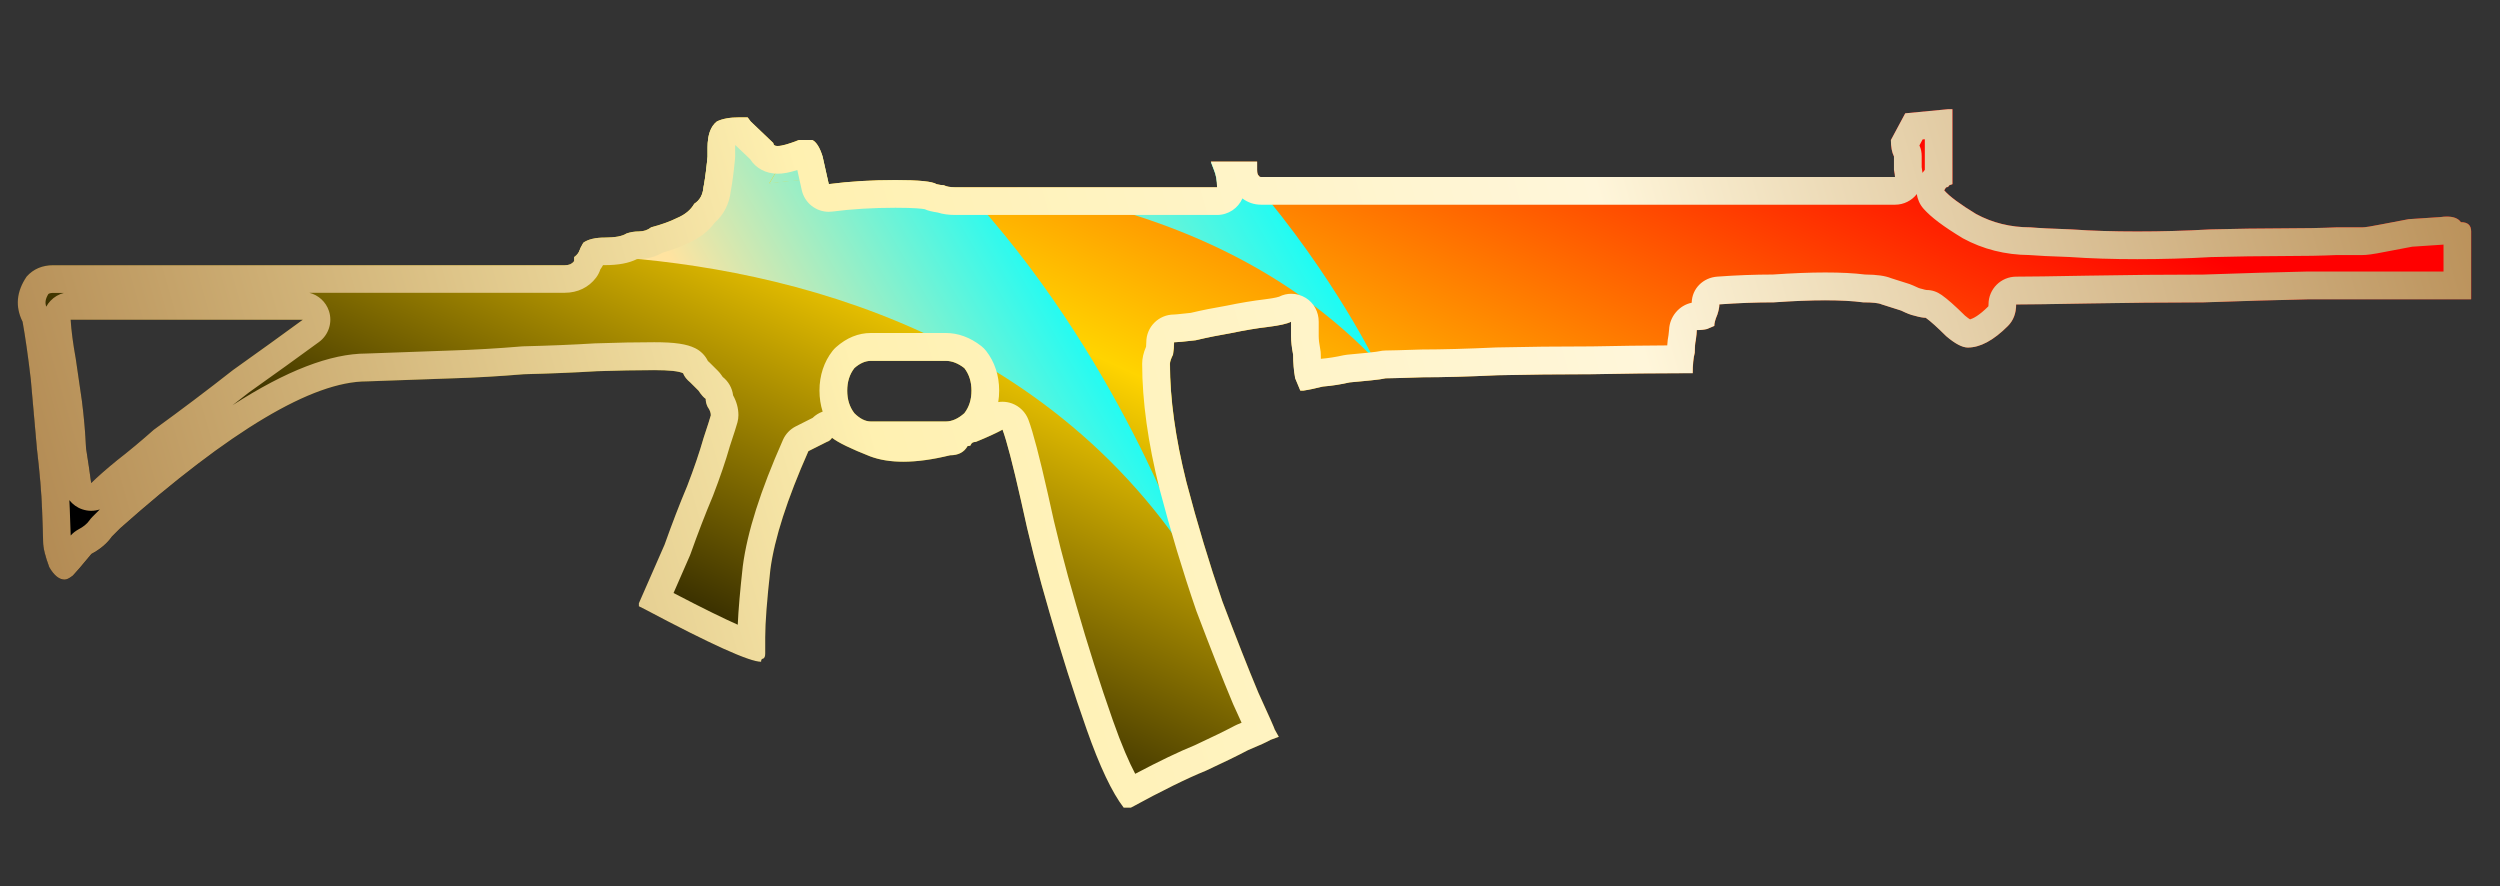 <?xml version="1.0" encoding="utf-8"?>
<!-- Generator: Adobe Illustrator 16.0.0, SVG Export Plug-In . SVG Version: 6.00 Build 0)  -->
<!DOCTYPE svg PUBLIC "-//W3C//DTD SVG 1.1//EN" "http://www.w3.org/Graphics/SVG/1.1/DTD/svg11.dtd">
<svg version="1.1" id="图层_1" xmlns="http://www.w3.org/2000/svg" xmlns:xlink="http://www.w3.org/1999/xlink" x="0px" y="0px"
	 width="90.25px" height="32px" viewBox="0 0 90.25 32" enable-background="new 0 0 90.25 32" xml:space="preserve">
<rect x="0" y="0" width="90.25" height="32" fill="#333333" stroke="none"/>
<rect fill="none" width="90.25" height="32"/>
<g>
	<g>
		<g>
			<g>
				<g>
					
						<linearGradient id="SVGID_1_" gradientUnits="userSpaceOnUse" x1="-860.333" y1="23.074" x2="-859.079" y2="22.298" gradientTransform="matrix(88.572 0 0 25.214 76197.047 -558.373)">
						<stop  offset="0.143" style="stop-color:#000000"/>
						<stop  offset="0.433" style="stop-color:#FFD400"/>
						<stop  offset="0.749" style="stop-color:#FF0000"/>
					</linearGradient>
					<path fill="url(#SVGID_1_)" d="M88.842,8.021c0.247,0,0.37,0.11,0.37,0.334v2.447h-3.931c-0.123,0-0.766,0-1.928,0
						c-1.14,0.023-2.41,0.063-3.819,0.111c-1.384,0-2.769,0.013-4.153,0.038c-1.285,0.025-2.15,0.037-2.595,0.037
						c0,0.321-0.101,0.581-0.298,0.778c-0.521,0.521-1.002,0.778-1.446,0.778c-0.198,0-0.457-0.135-0.778-0.408
						c-0.322-0.32-0.568-0.543-0.742-0.667c-0.099,0-0.233-0.025-0.405-0.075c-0.124-0.024-0.284-0.087-0.482-0.185l-0.704-0.223
						c-0.1-0.049-0.322-0.074-0.668-0.074c-0.371-0.049-0.828-0.074-1.371-0.074c-0.521,0-1.14,0.025-1.854,0.074
						c-0.644,0-1.298,0.025-1.966,0.074c0,0.1-0.024,0.223-0.073,0.371c-0.075,0.173-0.11,0.31-0.11,0.407l-0.261,0.112
						c-0.099,0.025-0.224,0.038-0.37,0.038c0,0.073-0.014,0.197-0.038,0.371c-0.024,0.098-0.036,0.247-0.036,0.445
						c-0.051,0.196-0.074,0.443-0.074,0.741h-0.297c-1.015,0-2.127,0.012-3.336,0.037c-1.188,0-2.326,0.012-3.412,0.037
						c-1.063,0.05-1.965,0.074-2.707,0.074c-0.741,0.025-1.188,0.037-1.336,0.037c-0.098,0.025-0.271,0.049-0.519,0.074
						c-0.224,0.025-0.481,0.049-0.778,0.074c-0.322,0.073-0.644,0.124-0.965,0.149c-0.296,0.074-0.531,0.124-0.705,0.148h-0.111
						l-0.186-0.446c-0.049-0.272-0.074-0.556-0.074-0.854c-0.048-0.247-0.074-0.469-0.074-0.668c0-0.221,0-0.396,0-0.518
						c-0.146,0.075-0.42,0.136-0.813,0.185c-0.421,0.049-0.866,0.124-1.335,0.222c-0.445,0.076-0.877,0.161-1.298,0.262
						c-0.42,0.048-0.68,0.073-0.778,0.073c0,0.148-0.013,0.296-0.038,0.444c-0.075,0.149-0.111,0.26-0.111,0.334
						c0,1.26,0.197,2.682,0.594,4.266c0.396,1.508,0.829,2.941,1.297,4.303c0.495,1.309,0.927,2.408,1.3,3.299
						c0.396,0.866,0.593,1.311,0.593,1.335l0.147,0.261l-0.296,0.11c-0.124,0.074-0.396,0.198-0.816,0.372
						c-0.371,0.197-0.877,0.443-1.52,0.742c-0.668,0.271-1.57,0.715-2.707,1.334h-0.26c-0.419-0.545-0.865-1.483-1.335-2.819
						c-0.47-1.335-0.914-2.731-1.333-4.19c-0.421-1.434-0.768-2.793-1.04-4.078c-0.296-1.312-0.519-2.166-0.667-2.56
						c-0.222,0.123-0.544,0.271-0.964,0.443c-0.099,0-0.16,0.038-0.185,0.111c0,0.026-0.038,0.038-0.111,0.038
						c-0.125,0.223-0.334,0.334-0.63,0.334c-1.21,0.297-2.176,0.309-2.894,0.038c-0.691-0.271-1.149-0.495-1.371-0.668
						c-0.05,0.075-0.111,0.124-0.186,0.147l-0.668,0.335c-0.766,1.73-1.223,3.15-1.371,4.265c-0.124,1.112-0.186,1.929-0.186,2.447
						v0.593c0,0.1-0.024,0.162-0.074,0.186c-0.05,0-0.075,0.037-0.075,0.113c-0.419,0-1.816-0.632-4.19-1.893l-0.222-0.111v-0.111
						c0.296-0.668,0.605-1.373,0.927-2.112c0.273-0.769,0.544-1.472,0.816-2.115c0.247-0.642,0.445-1.223,0.593-1.742
						c0.148-0.444,0.234-0.717,0.26-0.815c0-0.098-0.038-0.197-0.111-0.297c-0.049-0.098-0.074-0.197-0.074-0.296
						c-0.075-0.049-0.161-0.148-0.259-0.296c-0.1-0.099-0.199-0.2-0.298-0.297c-0.123-0.1-0.211-0.209-0.26-0.333
						c-0.148-0.073-0.494-0.112-1.038-0.112c-0.618,0-1.311,0.013-2.077,0.039c-0.791,0.049-1.669,0.085-2.633,0.11
						c-0.913,0.075-1.767,0.125-2.558,0.148l-3.115,0.111c-1.953,0-4.918,1.768-8.899,5.302l-0.297,0.297
						c-0.173,0.248-0.419,0.458-0.741,0.63c-0.346,0.42-0.569,0.679-0.667,0.778c-0.125,0.1-0.223,0.149-0.298,0.149
						c-0.196,0-0.383-0.149-0.555-0.448c-0.149-0.395-0.224-0.701-0.224-0.927c0-0.123-0.012-0.505-0.037-1.149
						c-0.023-0.617-0.086-1.348-0.185-2.188c-0.073-0.816-0.148-1.657-0.223-2.521c-0.098-0.841-0.198-1.535-0.295-2.077
						c-0.272-0.544-0.224-1.087,0.147-1.632C1.207,9.71,1.529,9.574,1.924,9.574c0.42,0,0.68,0,0.779,0h17.243
						c0.125,0,0.273,0,0.445,0c0.149,0,0.26-0.049,0.334-0.148V9.281c0.099-0.074,0.162-0.147,0.187-0.223
						c0.024-0.074,0.073-0.173,0.147-0.297c0.173-0.123,0.433-0.185,0.778-0.185c0.372,0,0.631-0.05,0.779-0.147
						c0.149-0.051,0.297-0.074,0.446-0.074c0.172,0,0.321-0.05,0.445-0.149c0.37-0.098,0.678-0.209,0.926-0.333
						c0.296-0.124,0.506-0.297,0.63-0.519c0.197-0.124,0.309-0.321,0.333-0.593c0.049-0.249,0.1-0.618,0.148-1.114V5.314
						c0-0.445,0.111-0.755,0.334-0.929c0.198-0.099,0.469-0.148,0.815-0.148h0.296L27.1,4.385l0.817,0.78
						c0,0.173,0.309,0.135,0.926-0.111h0.482c0.148,0.073,0.271,0.272,0.37,0.592c0.075,0.322,0.149,0.656,0.224,1.001
						C30.659,6.55,31.462,6.5,32.328,6.5c0.841,0,1.335,0.05,1.483,0.148c0.099,0.025,0.186,0.038,0.26,0.038
						c0.098,0.05,0.235,0.075,0.408,0.075h9.457c0-0.249-0.038-0.458-0.111-0.631l-0.112-0.295h1.669V6.13
						c0,0.125,0.025,0.198,0.074,0.223c0,0.023,0.025,0.037,0.073,0.037H68.41c0-0.048-0.012-0.135-0.037-0.26
						c0-0.098,0-0.259,0-0.482c-0.075-0.148-0.111-0.346-0.111-0.592l0.518-0.966l1.559-0.148h0.148v2.707l-0.112,0.038
						c-0.024,0.05-0.06,0.075-0.11,0.075c-0.023,0.023-0.05,0.061-0.074,0.111c0.197,0.223,0.58,0.507,1.149,0.852
						c0.593,0.322,1.249,0.482,1.966,0.482c0.271,0.026,0.766,0.05,1.482,0.075c0.717,0.05,1.508,0.075,2.374,0.075
						s1.743-0.025,2.633-0.075c0.964-0.024,1.817-0.038,2.56-0.038c0.791,0,1.457-0.011,2.002-0.037c0.494,0,0.804,0,0.927,0
						c0.099,0,0.334-0.036,0.704-0.111c0.272-0.048,0.595-0.111,0.967-0.184c0.418-0.025,0.802-0.051,1.148-0.076
						C88.473,7.785,88.721,7.847,88.842,8.021z M31.438,13.027c-0.199,0-0.396,0.086-0.594,0.26
						c-0.173,0.222-0.259,0.494-0.259,0.816c0,0.321,0.086,0.592,0.259,0.815c0.198,0.198,0.395,0.297,0.594,0.297h2.706
						c0.223,0,0.445-0.099,0.668-0.297c0.173-0.223,0.259-0.494,0.259-0.815c0-0.322-0.086-0.594-0.259-0.816
						c-0.224-0.173-0.445-0.26-0.668-0.26H31.438z M2.735,12.953c0.075,0.495,0.148,1.001,0.222,1.521
						c0.076,0.593,0.125,1.162,0.149,1.706c0.075,0.47,0.136,0.89,0.186,1.259c0.223-0.223,0.532-0.494,0.927-0.815
						c0.445-0.346,0.889-0.717,1.334-1.111c0.99-0.717,1.941-1.434,2.856-2.152c0.939-0.668,1.78-1.273,2.521-1.816H2.55
						C2.574,11.938,2.636,12.408,2.735,12.953z"/>
				</g>
			</g>
		</g>
	</g>
</g>
<path fill="none" d="M2.735,86.369c0.075,0.496,0.148,1.002,0.222,1.521c0.076,0.593,0.125,1.162,0.149,1.706
	c0.075,0.47,0.136,0.89,0.186,1.259c0.223-0.223,0.532-0.494,0.927-0.814c0.445-0.347,0.889-0.717,1.334-1.111
	c0.99-0.717,1.941-1.434,2.856-2.152c0.939-0.668,1.78-1.273,2.521-1.816H2.55C2.574,85.354,2.636,85.824,2.735,86.369z"/>
<path fill="none" d="M34.144,86.443h-2.706c-0.199,0-0.396,0.086-0.594,0.26c-0.173,0.223-0.259,0.494-0.259,0.816
	c0,0.32,0.086,0.592,0.259,0.814c0.198,0.199,0.395,0.297,0.594,0.297h2.706c0.223,0,0.445-0.098,0.668-0.297
	c0.173-0.223,0.259-0.494,0.259-0.814c0-0.322-0.086-0.594-0.259-0.816C34.588,86.531,34.367,86.443,34.144,86.443z"/>
<path fill="none" d="M34.783,80.178h1.934c-0.756-0.117-1.488-0.202-2.189-0.263C34.612,80.003,34.7,80.089,34.783,80.178z"/>
<linearGradient id="SVGID_2_" gradientUnits="userSpaceOnUse" x1="-860.324" y1="26" x2="-859.07" y2="25.223" gradientTransform="matrix(88.572 0 0 25.214 76197.047 -558.373)">
	<stop  offset="0.143" style="stop-color:#000000"/>
	<stop  offset="0.433" style="stop-color:#FFD400"/>
	<stop  offset="0.749" style="stop-color:#FF0000"/>
</linearGradient>
<path fill="url(#SVGID_2_)" d="M88.842,81.438c-0.121-0.174-0.369-0.236-0.74-0.186c-0.347,0.025-0.73,0.052-1.148,0.076
	c-0.372,0.073-0.694,0.137-0.967,0.185c-0.37,0.075-0.605,0.11-0.704,0.11c-0.123,0-0.433,0-0.927,0
	c-0.545,0.026-1.211,0.037-2.002,0.037c-0.742,0-1.596,0.014-2.56,0.039c-0.89,0.049-1.767,0.074-2.633,0.074
	s-1.657-0.025-2.374-0.074c-0.717-0.025-1.211-0.05-1.482-0.076c-0.717,0-1.373-0.16-1.966-0.481
	c-0.569-0.345-0.952-0.629-1.149-0.853c0.024-0.049,0.051-0.088,0.074-0.11c0.051,0,0.086-0.025,0.11-0.075l0.112-0.038v-2.707
	h-0.148l-1.559,0.147l-0.518,0.967c0,0.246,0.036,0.443,0.111,0.592c0,0.223,0,0.385,0,0.482c0.025,0.125,0.037,0.211,0.037,0.26
	H45.529c-0.048,0-0.073-0.014-0.073-0.037c-0.049-0.025-0.074-0.098-0.074-0.223v-0.295h-0.759c3.197,3.503,4.961,7.071,4.961,7.071
	c-3.737-3.853-8.649-5.493-12.867-6.146h-1.934c5.586,5.984,8.051,13.208,8.051,13.208c-5.979-8.902-16.309-10.581-22.002-10.785
	c-0.029,0.032-0.063,0.064-0.106,0.097v0.145c-0.074,0.1-0.185,0.148-0.334,0.148c-0.172,0-0.32,0-0.445,0H2.703
	c-0.099,0-0.359,0-0.779,0c-0.395,0-0.717,0.137-0.961,0.409c-0.371,0.545-0.419,1.088-0.147,1.632
	c0.097,0.543,0.197,1.236,0.295,2.077c0.075,0.864,0.15,1.705,0.223,2.521c0.099,0.84,0.162,1.57,0.185,2.188
	c0.025,0.645,0.037,1.027,0.037,1.15c0,0.225,0.075,0.531,0.224,0.926c0.172,0.299,0.359,0.449,0.555,0.449
	c0.075,0,0.173-0.051,0.298-0.15c0.098-0.1,0.321-0.357,0.667-0.777c0.322-0.172,0.568-0.383,0.741-0.631l0.297-0.297
	c3.981-3.533,6.946-5.302,8.899-5.302l3.115-0.11c0.791-0.023,1.645-0.074,2.558-0.148c0.964-0.025,1.842-0.061,2.633-0.11
	c0.766-0.026,1.459-0.039,2.077-0.039c0.544,0,0.89,0.039,1.038,0.112c0.049,0.124,0.137,0.232,0.26,0.333
	c0.099,0.097,0.198,0.198,0.298,0.297c0.098,0.147,0.184,0.247,0.259,0.296c0,0.1,0.025,0.198,0.074,0.296
	c0.073,0.101,0.111,0.199,0.111,0.298c-0.026,0.098-0.112,0.37-0.26,0.814c-0.148,0.52-0.346,1.1-0.593,1.742
	c-0.272,0.643-0.543,1.346-0.816,2.115c-0.322,0.738-0.631,1.443-0.927,2.111v0.111l0.222,0.111c2.374,1.262,3.771,1.893,4.19,1.893
	c0-0.076,0.025-0.113,0.075-0.113c0.05-0.023,0.074-0.086,0.074-0.186v-0.592c0-0.52,0.062-1.336,0.186-2.447
	c0.148-1.115,0.605-2.535,1.371-4.266l0.668-0.334c0.075-0.023,0.136-0.072,0.186-0.147c0.222,0.173,0.68,0.397,1.371,0.668
	c0.718,0.271,1.684,0.259,2.894-0.038c0.296,0,0.505-0.111,0.63-0.334c0.073,0,0.111-0.012,0.111-0.038
	c0.025-0.073,0.086-0.11,0.185-0.11c0.42-0.172,0.742-0.32,0.964-0.443c0.148,0.394,0.371,1.248,0.667,2.559
	c0.272,1.285,0.619,2.645,1.04,4.078c0.419,1.459,0.863,2.855,1.333,4.191c0.47,1.336,0.916,2.273,1.335,2.818h0.26
	c1.137-0.619,2.039-1.063,2.707-1.334c0.643-0.299,1.149-0.545,1.52-0.742c0.42-0.174,0.692-0.297,0.816-0.371l0.296-0.111
	l-0.147-0.26c0-0.025-0.197-0.469-0.593-1.336c-0.373-0.891-0.805-1.99-1.3-3.299c-0.468-1.361-0.901-2.795-1.297-4.303
	c-0.397-1.583-0.594-3.005-0.594-4.266c0-0.073,0.036-0.184,0.111-0.334c0.025-0.147,0.038-0.295,0.038-0.443
	c0.098,0,0.358-0.025,0.778-0.072c0.421-0.102,0.853-0.187,1.298-0.263c0.469-0.099,0.914-0.173,1.335-0.222
	c0.394-0.049,0.667-0.11,0.813-0.186c0,0.122,0,0.297,0,0.518c0,0.199,0.026,0.422,0.074,0.668c0,0.299,0.025,0.582,0.074,0.855
	l0.186,0.445h0.111c0.174-0.023,0.409-0.074,0.705-0.148c0.321-0.025,0.643-0.076,0.965-0.148c0.297-0.025,0.555-0.049,0.778-0.074
	c0.248-0.025,0.421-0.049,0.519-0.074c0.148,0,0.595-0.012,1.336-0.037c0.742,0,1.645-0.023,2.707-0.074
	c1.086-0.024,2.225-0.037,3.412-0.037c1.209-0.024,2.321-0.036,3.336-0.036h0.297c0-0.298,0.023-0.546,0.074-0.741
	c0-0.197,0.012-0.348,0.036-0.445c0.024-0.174,0.038-0.298,0.038-0.371c0.146,0,0.271-0.013,0.37-0.037l0.261-0.112
	c0-0.097,0.035-0.233,0.11-0.407c0.049-0.148,0.073-0.271,0.073-0.371c0.668-0.049,1.322-0.074,1.966-0.074
	c0.715-0.049,1.333-0.074,1.854-0.074c0.543,0,1,0.025,1.371,0.074c0.346,0,0.568,0.025,0.668,0.074l0.704,0.223
	c0.198,0.099,0.358,0.162,0.482,0.186c0.172,0.05,0.307,0.074,0.405,0.074c0.174,0.125,0.42,0.348,0.742,0.668
	c0.321,0.273,0.58,0.408,0.778,0.408c0.444,0,0.926-0.258,1.446-0.778c0.197-0.197,0.298-0.457,0.298-0.778
	c0.444,0,1.31-0.012,2.595-0.037c1.385-0.025,2.77-0.037,4.153-0.037c1.409-0.049,2.68-0.088,3.819-0.111c1.162,0,1.805,0,1.928,0
	h3.931v-2.447C89.212,81.547,89.089,81.438,88.842,81.438z M8.409,86.777c-0.915,0.719-1.866,1.436-2.856,2.152
	c-0.445,0.395-0.889,0.765-1.334,1.111c-0.395,0.32-0.704,0.592-0.927,0.814c-0.05-0.369-0.111-0.789-0.186-1.259
	c-0.024-0.544-0.073-1.113-0.149-1.706c-0.074-0.52-0.147-1.025-0.222-1.521c-0.099-0.545-0.161-1.015-0.185-1.408h8.38
	C10.189,85.504,9.348,86.109,8.409,86.777z M34.812,88.334c-0.223,0.199-0.445,0.297-0.668,0.297h-2.706
	c-0.199,0-0.396-0.098-0.594-0.297c-0.173-0.223-0.259-0.494-0.259-0.814c0-0.322,0.086-0.594,0.259-0.816
	c0.198-0.174,0.395-0.26,0.594-0.26h2.706c0.223,0,0.444,0.088,0.668,0.26c0.173,0.223,0.259,0.494,0.259,0.816
	C35.071,87.84,34.985,88.111,34.812,88.334z"/>
<linearGradient id="SVGID_3_" gradientUnits="userSpaceOnUse" x1="18.877" y1="87.751" x2="36.527" y2="77.583">
	<stop  offset="0.35" style="stop-color:#FFE3A0"/>
	<stop  offset="1" style="stop-color:#00FFFF"/>
</linearGradient>
<path fill="url(#SVGID_3_)" d="M29.866,79.828c0.018,0.08,0.035,0.154,0.053,0.235c0.74-0.097,1.543-0.147,2.409-0.147
	c0.841,0,1.335,0.051,1.483,0.148c0.099,0.025,0.186,0.038,0.26,0.038c0.098,0.05,0.235,0.075,0.408,0.075h0.304
	c-0.083-0.089-0.171-0.175-0.255-0.263C32.674,79.756,31.056,79.77,29.866,79.828z"/>
<linearGradient id="SVGID_4_" gradientUnits="userSpaceOnUse" x1="15.184" y1="81.34" x2="32.834" y2="71.172">
	<stop  offset="0.35" style="stop-color:#FFE3A0"/>
	<stop  offset="1" style="stop-color:#00FFFF"/>
</linearGradient>
<path fill="url(#SVGID_4_)" d="M20.912,82.475c0.024-0.074,0.073-0.174,0.147-0.297c0.173-0.123,0.433-0.186,0.778-0.186
	c0.372,0,0.631-0.05,0.779-0.146c0.149-0.051,0.297-0.074,0.446-0.074c0.172,0,0.321-0.05,0.445-0.148
	c0.37-0.099,0.678-0.209,0.926-0.334c0.296-0.123,0.506-0.297,0.63-0.519c0.197-0.124,0.309-0.321,0.333-0.593
	c0.049-0.249,0.1-0.618,0.148-1.114V78.73c0-0.445,0.111-0.755,0.334-0.93c0.198-0.098,0.469-0.147,0.815-0.147h0.296l0.111,0.147
	l0.817,0.781c0,0.151,0.254,0.131,0.731-0.041l1.444-2.42c-2.539-1.726-5.489-3.035-8.883-3.548l-4.438,10.125
	c0,0,1.6-0.186,4.06-0.098C20.869,82.559,20.898,82.518,20.912,82.475z"/>
<linearGradient id="SVGID_5_" gradientUnits="userSpaceOnUse" x1="-860.411" y1="25.858" x2="-859.157" y2="25.082" gradientTransform="matrix(88.572 0 0 25.214 76197.047 -558.373)">
	<stop  offset="0.143" style="stop-color:#000000"/>
	<stop  offset="0.433" style="stop-color:#FFD400"/>
	<stop  offset="0.749" style="stop-color:#FF0000"/>
</linearGradient>
<path fill="url(#SVGID_5_)" d="M42.833,93.386c0,0-2.465-7.224-8.051-13.208h-0.304c-0.173,0-0.31-0.025-0.408-0.075
	c-0.074,0-0.161-0.013-0.26-0.038c-0.148-0.098-0.642-0.148-1.483-0.148c-0.866,0-1.669,0.051-2.409,0.147
	c-0.018-0.081-0.035-0.155-0.053-0.235c-1.305,0.065-2.095,0.183-2.095,0.183l0.877-1.47c-0.477,0.172-0.731,0.192-0.731,0.041
	L27.1,77.801l-0.111-0.147h-0.296c-0.346,0-0.617,0.05-0.815,0.147c-0.223,0.175-0.334,0.484-0.334,0.93v0.333
	c-0.048,0.496-0.099,0.865-0.148,1.114c-0.024,0.271-0.136,0.469-0.333,0.593c-0.124,0.222-0.334,0.396-0.63,0.519
	c-0.248,0.125-0.556,0.235-0.926,0.334c-0.124,0.099-0.273,0.148-0.445,0.148c-0.149,0-0.297,0.023-0.446,0.074
	c-0.148,0.097-0.407,0.146-0.779,0.146c-0.345,0-0.605,0.063-0.778,0.186c-0.074,0.123-0.123,0.223-0.147,0.297
	c-0.014,0.043-0.043,0.084-0.081,0.126C26.525,82.805,36.854,84.483,42.833,93.386z"/>
<linearGradient id="SVGID_6_" gradientUnits="userSpaceOnUse" x1="21.802" y1="19.432" x2="39.452" y2="9.264">
	<stop  offset="0.35" style="stop-color:#FFE3A0"/>
	<stop  offset="1" style="stop-color:#00FFFF"/>
</linearGradient>
<path fill="url(#SVGID_6_)" d="M42.833,19.99c0,0-2.465-7.224-8.051-13.208h-0.304c-0.173,0-0.31-0.025-0.408-0.075
	c-0.074,0-0.161-0.013-0.26-0.038c-0.148-0.098-0.642-0.148-1.483-0.148c-0.866,0-1.669,0.051-2.409,0.147
	c-0.018-0.081-0.035-0.155-0.053-0.235c-1.305,0.065-2.095,0.183-2.095,0.183l0.877-1.47c-0.477,0.172-0.731,0.192-0.731,0.041
	L27.1,4.405l-0.111-0.147h-0.296c-0.346,0-0.617,0.05-0.815,0.147c-0.223,0.175-0.334,0.484-0.334,0.93v0.333
	c-0.048,0.496-0.099,0.865-0.148,1.114c-0.024,0.271-0.136,0.469-0.333,0.593c-0.124,0.222-0.334,0.396-0.63,0.519
	c-0.248,0.125-0.556,0.235-0.926,0.334c-0.124,0.099-0.273,0.148-0.445,0.148c-0.149,0-0.297,0.023-0.446,0.074
	c-0.148,0.097-0.407,0.146-0.779,0.146c-0.345,0-0.605,0.063-0.778,0.186c-0.074,0.123-0.123,0.223-0.147,0.297
	c-0.014,0.043-0.043,0.084-0.081,0.126C26.525,9.409,36.854,11.088,42.833,19.99z"/>
<linearGradient id="SVGID_7_" gradientUnits="userSpaceOnUse" x1="28.23" y1="82.045" x2="43.875" y2="73.032">
	<stop  offset="0.178" style="stop-color:#FFE3A0"/>
	<stop  offset="1" style="stop-color:#00FFFF"/>
</linearGradient>
<path fill="url(#SVGID_7_)" d="M34.528,79.915c0.701,0.061,1.433,0.146,2.189,0.263h7.219c0-0.249-0.038-0.459-0.111-0.631
	l-0.112-0.295h0.91c-2.978-3.263-7.2-6.468-12.415-6.679l-2.117,3.548C31.743,77.244,33.218,78.543,34.528,79.915z"/>
<linearGradient id="SVGID_8_" gradientUnits="userSpaceOnUse" x1="-860.424" y1="25.837" x2="-859.171" y2="25.06" gradientTransform="matrix(88.572 0 0 25.214 76197.047 -558.373)">
	<stop  offset="0.143" style="stop-color:#000000"/>
	<stop  offset="0.433" style="stop-color:#FFD400"/>
	<stop  offset="0.749" style="stop-color:#FF0000"/>
</linearGradient>
<path fill="url(#SVGID_8_)" d="M43.825,79.547c0.073,0.172,0.111,0.382,0.111,0.631h-7.219c4.218,0.652,9.13,2.293,12.867,6.146
	c0,0-1.764-3.568-4.961-7.071h-0.91L43.825,79.547z"/>
<linearGradient id="SVGID_9_" gradientUnits="userSpaceOnUse" x1="32.47" y1="16.009" x2="48.116" y2="6.995">
	<stop  offset="0.178" style="stop-color:#FFE3A0"/>
	<stop  offset="1" style="stop-color:#00FFFF"/>
</linearGradient>
<path fill="url(#SVGID_9_)" d="M43.825,6.151c0.073,0.172,0.111,0.382,0.111,0.631h-7.219c4.218,0.652,9.13,2.293,12.867,6.146
	c0,0-1.764-3.568-4.961-7.071h-0.91L43.825,6.151z"/>
<linearGradient id="SVGID_10_" gradientUnits="userSpaceOnUse" x1="18.015" y1="86.254" x2="35.665" y2="76.086">
	<stop  offset="0.35" style="stop-color:#FFE3A0"/>
	<stop  offset="1" style="stop-color:#00FFFF"/>
</linearGradient>
<path fill="url(#SVGID_10_)" d="M28.843,78.471h0.482c0.148,0.072,0.271,0.271,0.37,0.592c0.058,0.246,0.114,0.506,0.171,0.766
	c1.189-0.059,2.808-0.072,4.662,0.087c-1.31-1.372-2.785-2.671-4.436-3.794l-1.444,2.42C28.713,78.517,28.769,78.5,28.843,78.471z"
	/>
<linearGradient id="SVGID_11_" gradientUnits="userSpaceOnUse" x1="27.505" y1="80.786" x2="43.15" y2="71.773">
	<stop  offset="0.178" style="stop-color:#FFE3A0"/>
	<stop  offset="1" style="stop-color:#00FFFF"/>
</linearGradient>
<path fill="url(#SVGID_11_)" d="M28.843,78.471h0.482c0.148,0.072,0.271,0.271,0.37,0.592c0.058,0.246,0.114,0.506,0.171,0.766
	c1.189-0.059,2.808-0.072,4.662,0.087c-1.31-1.372-2.785-2.671-4.436-3.794l-1.444,2.42C28.713,78.517,28.769,78.5,28.843,78.471z"
	/>
<linearGradient id="SVGID_12_" gradientUnits="userSpaceOnUse" x1="-860.54" y1="25.649" x2="-859.287" y2="24.873" gradientTransform="matrix(88.572 0 0 25.214 76197.047 -558.373)">
	<stop  offset="0.143" style="stop-color:#000000"/>
	<stop  offset="0.433" style="stop-color:#FFD400"/>
	<stop  offset="0.749" style="stop-color:#FF0000"/>
</linearGradient>
<path fill="url(#SVGID_12_)" d="M29.325,78.471h-0.482c-0.074,0.029-0.129,0.046-0.195,0.07l-0.877,1.47
	c0,0,0.791-0.117,2.095-0.183c-0.057-0.26-0.114-0.52-0.171-0.766C29.596,78.742,29.473,78.543,29.325,78.471z"/>
<linearGradient id="SVGID_13_" gradientUnits="userSpaceOnUse" x1="17.758" y1="12.425" x2="35.408" y2="2.257">
	<stop  offset="0.35" style="stop-color:#FFE3A0"/>
	<stop  offset="1" style="stop-color:#00FFFF"/>
</linearGradient>
<path fill="url(#SVGID_13_)" d="M29.325,5.086h-0.482c-0.074,0.029-0.129,0.046-0.195,0.07l-0.877,1.47c0,0,0.791-0.117,2.095-0.183
	c-0.057-0.26-0.114-0.52-0.171-0.766C29.596,5.358,29.473,5.159,29.325,5.086z"/>
<g>
	<g>
		<g>
			<g>
				<g>
					<g>
						<linearGradient id="SVGID_14_" gradientUnits="userSpaceOnUse" x1="87.036" y1="0.644" x2="2.929" y2="24.587">
							<stop  offset="0" style="stop-color:#BB925B"/>
							<stop  offset="0.343" style="stop-color:#FFF6DA"/>
							<stop  offset="0.657" style="stop-color:#FFF1B1"/>
							<stop  offset="1" style="stop-color:#B38B54"/>
						</linearGradient>
						<path fill="url(#SVGID_14_)" d="M69.486,5.027v1.104c-0.029,0.035-0.058,0.071-0.084,0.11
							c-0.006-0.063-0.016-0.13-0.029-0.207V5.647c0-0.146-0.021-0.267-0.082-0.396l0.116-0.218L69.486,5.027 M26.549,5.241
							l0.532,0.507c0.198,0.318,0.561,0.523,0.993,0.523c0.2,0,0.424-0.041,0.709-0.133c0.053,0.233,0.106,0.474,0.159,0.719
							c0.101,0.466,0.512,0.789,0.977,0.789c0.043,0,0.087-0.003,0.132-0.009C30.743,7.547,31.51,7.5,32.328,7.5
							c0.698,0,0.97,0.036,1.056,0.052c0.06,0.028,0.123,0.051,0.188,0.066c0.097,0.024,0.188,0.041,0.275,0.053
							c0.187,0.06,0.396,0.089,0.632,0.089h9.457c0.409,0,0.761-0.245,0.916-0.597c0.184,0.143,0.418,0.227,0.677,0.227H68.41
							c0.32,0,0.605-0.15,0.788-0.385c0.025,0.193,0.107,0.379,0.243,0.531c0.269,0.304,0.707,0.636,1.42,1.067
							c0.724,0.394,1.53,0.597,2.396,0.604c0.283,0.024,0.747,0.047,1.459,0.071c0.728,0.052,1.55,0.078,2.444,0.078
							c0.892,0,1.797-0.025,2.657-0.075c0.955-0.023,1.8-0.037,2.535-0.037c0.827,0,1.497-0.013,2.002-0.037h0.927
							c0.149,0,0.359-0.022,0.881-0.127c0.261-0.047,0.565-0.105,0.916-0.174c0.396-0.024,0.762-0.05,1.093-0.073
							c0.014-0.001,0.026-0.002,0.04-0.003v0.971h-2.931h-1.948c-1.144,0.023-2.418,0.064-3.799,0.111
							c-1.349,0-2.752,0.014-4.172,0.039c-1.276,0.024-2.135,0.036-2.576,0.036c-0.553,0-1,0.447-1,1
							c0,0.047-0.006,0.071-0.006,0.072c-0.336,0.337-0.553,0.439-0.661,0.471c-0.039-0.025-0.099-0.066-0.181-0.135
							c-0.369-0.364-0.629-0.594-0.839-0.743c-0.169-0.119-0.345-0.183-0.552-0.183c-0.041-0.005-0.092-0.019-0.153-0.037
							c-0.028-0.008-0.051-0.014-0.08-0.02c-0.002,0-0.068-0.017-0.239-0.102c-0.045-0.021-0.091-0.04-0.139-0.056l-0.659-0.209
							c-0.229-0.091-0.517-0.131-0.949-0.135c-0.402-0.05-0.873-0.074-1.438-0.074c-0.538,0-1.174,0.025-1.89,0.074
							c-0.652,0.001-1.327,0.026-2.004,0.076c-0.515,0.037-0.914,0.431-0.925,0.943c-0.45,0.09-0.797,0.499-0.816,0.973
							c-0.002,0.046-0.011,0.113-0.022,0.202c-0.022,0.106-0.037,0.227-0.045,0.365c-0.868,0.004-1.781,0.017-2.714,0.036
							c-1.219,0-2.374,0.013-3.458,0.038c-1.071,0.049-1.941,0.073-2.694,0.074c-0.723,0.023-1.158,0.036-1.303,0.036
							c-0.077,0-0.166,0.012-0.241,0.029c-0.009,0.002-0.093,0.021-0.386,0.05c-0.217,0.023-0.467,0.048-0.755,0.072
							c-0.046,0.004-0.092,0.011-0.137,0.021c-0.278,0.063-0.554,0.106-0.816,0.128c-0.002-0.052-0.003-0.104-0.003-0.155
							c0-0.063-0.006-0.128-0.019-0.19c-0.037-0.191-0.056-0.353-0.056-0.478v-0.518c0-0.348-0.17-0.675-0.466-0.857
							c-0.162-0.1-0.343-0.15-0.524-0.15c-0.149,0-0.3,0.034-0.439,0.105c-0.005,0.002-0.122,0.046-0.501,0.093
							c-0.443,0.053-0.908,0.13-1.387,0.23c-0.479,0.082-0.906,0.167-1.302,0.261c-0.473,0.054-0.591,0.06-0.605,0.06
							c-0.552,0-1,0.447-1,1c0,0.053-0.003,0.105-0.008,0.16c-0.096,0.225-0.141,0.424-0.141,0.618c0,1.339,0.21,2.855,0.627,4.52
							c0.397,1.512,0.841,2.983,1.329,4.402c0.515,1.36,0.944,2.45,1.326,3.361c0.13,0.284,0.23,0.504,0.307,0.675
							c-0.046,0.02-0.097,0.041-0.151,0.063c-0.03,0.012-0.059,0.025-0.087,0.041c-0.337,0.179-0.812,0.411-1.45,0.708
							c-0.57,0.231-1.278,0.571-2.152,1.032c-0.219-0.416-0.49-1.029-0.808-1.934c-0.461-1.31-0.904-2.7-1.317-4.139
							c-0.414-1.409-0.757-2.756-1.024-4.017c-0.308-1.364-0.539-2.245-0.706-2.692c-0.103-0.271-0.318-0.486-0.591-0.587
							c-0.112-0.041-0.229-0.062-0.345-0.062c-0.051,0-0.102,0.004-0.153,0.012c0.022-0.135,0.033-0.273,0.033-0.417
							c0-0.543-0.163-1.038-0.472-1.432c-0.051-0.065-0.109-0.123-0.174-0.174c-0.402-0.313-0.833-0.471-1.281-0.471h-2.706
							c-0.45,0-0.872,0.172-1.256,0.512c-0.045,0.04-0.087,0.084-0.125,0.132c-0.309,0.394-0.473,0.889-0.473,1.433
							c0,0.27,0.039,0.524,0.115,0.761c-0.136,0.048-0.26,0.126-0.364,0.227l-0.604,0.304c-0.207,0.104-0.372,0.277-0.465,0.488
							c-0.813,1.836-1.286,3.319-1.45,4.559c-0.099,0.887-0.159,1.585-0.182,2.115c-0.484-0.216-1.216-0.569-2.318-1.145
							c0.191-0.436,0.388-0.886,0.59-1.35c0.009-0.021,0.018-0.043,0.025-0.064c0.266-0.748,0.533-1.441,0.807-2.091
							c0.255-0.662,0.464-1.276,0.608-1.785c0.158-0.474,0.249-0.766,0.277-0.87c0.023-0.085,0.035-0.173,0.035-0.261
							c0-0.245-0.066-0.488-0.192-0.714c-0.032-0.263-0.167-0.503-0.376-0.666c-0.013-0.018-0.027-0.038-0.042-0.061
							c-0.037-0.056-0.08-0.107-0.127-0.155l-0.08-0.08l-0.227-0.226c-0.016-0.016-0.038-0.035-0.058-0.052
							c-0.097-0.2-0.257-0.363-0.458-0.462c-0.31-0.153-0.739-0.216-1.48-0.216c-0.616,0-1.306,0.013-2.139,0.041
							c-0.766,0.047-1.64,0.084-2.597,0.107c-0.019,0.001-0.039,0.002-0.058,0.004c-0.878,0.073-1.721,0.122-2.511,0.146l-3.08,0.11
							c-1.295,0-2.896,0.615-4.837,1.866c0.2-0.154,0.397-0.308,0.589-0.459c0.943-0.671,1.788-1.277,2.532-1.823
							c0.349-0.256,0.494-0.706,0.36-1.117c-0.109-0.333-0.381-0.579-0.71-0.66h8.775h0.445c0.465,0,0.868-0.194,1.133-0.547
							c0.068-0.091,0.12-0.191,0.154-0.298c0.036-0.05,0.068-0.101,0.096-0.152c0.02-0.001,0.041-0.001,0.063-0.001
							c0.487,0,0.862-0.069,1.162-0.217c0.02-0.003,0.041-0.005,0.063-0.005c0.312,0,0.606-0.078,0.864-0.228
							c0.35-0.101,0.66-0.216,0.924-0.345c0.408-0.178,0.728-0.426,0.957-0.739c0.324-0.281,0.525-0.676,0.579-1.137
							c0.056-0.295,0.107-0.687,0.153-1.164c0.003-0.031,0.005-0.063,0.005-0.096V5.313c0-0.026,0-0.051,0.002-0.072
							C26.547,5.241,26.548,5.241,26.549,5.241 M2.31,10.574c-0.186,0.046-0.355,0.145-0.488,0.286
							c-0.061,0.063-0.111,0.135-0.152,0.211c-0.047-0.135-0.039-0.267,0.076-0.457c0.031-0.022,0.08-0.04,0.179-0.04H2.31
							 M2.504,18.056c0.118,0.15,0.279,0.268,0.467,0.331c0.105,0.035,0.213,0.053,0.32,0.053c0.106,0,0.212-0.017,0.313-0.05
							L3.334,18.66c-0.042,0.042-0.08,0.087-0.113,0.136c-0.081,0.115-0.212,0.223-0.392,0.317c-0.104,0.057-0.198,0.13-0.277,0.219
							c-0.006-0.203-0.017-0.526-0.034-0.969C2.515,18.264,2.51,18.161,2.504,18.056 M70.486,3.941h-0.148L68.779,4.09l-0.518,0.966
							c0,0.245,0.036,0.444,0.111,0.592c0,0.224,0,0.384,0,0.481c0.025,0.125,0.037,0.213,0.037,0.261H45.529
							c-0.048,0-0.073-0.015-0.073-0.037c-0.049-0.024-0.074-0.099-0.074-0.224V5.834h-1.669l0.112,0.295
							c0.073,0.174,0.111,0.383,0.111,0.631h-9.457c-0.173,0-0.31-0.024-0.408-0.074c-0.074,0-0.161-0.014-0.26-0.038
							C33.663,6.549,33.169,6.5,32.328,6.5c-0.866,0-1.669,0.049-2.409,0.146c-0.075-0.346-0.149-0.68-0.224-1.001
							c-0.099-0.319-0.222-0.519-0.37-0.592h-0.482c-0.363,0.145-0.62,0.218-0.77,0.218c-0.104,0-0.156-0.036-0.156-0.107
							L27.1,4.385l-0.111-0.148h-0.296c-0.346,0-0.617,0.049-0.815,0.148c-0.223,0.174-0.334,0.484-0.334,0.929v0.333
							c-0.048,0.496-0.099,0.865-0.148,1.113c-0.024,0.273-0.136,0.47-0.333,0.594c-0.124,0.223-0.334,0.395-0.63,0.52
							c-0.248,0.123-0.556,0.234-0.926,0.332c-0.124,0.1-0.273,0.149-0.445,0.149c-0.149,0-0.297,0.022-0.446,0.074
							c-0.148,0.097-0.407,0.147-0.779,0.147c-0.345,0-0.605,0.062-0.778,0.184c-0.074,0.125-0.123,0.224-0.147,0.298
							c-0.025,0.075-0.088,0.149-0.187,0.224v0.145c-0.074,0.099-0.185,0.148-0.334,0.148c-0.172,0-0.32,0-0.445,0H2.703
							c-0.099,0-0.359,0-0.779,0c-0.395,0-0.717,0.135-0.961,0.408c-0.371,0.545-0.419,1.088-0.147,1.633
							c0.097,0.541,0.197,1.235,0.295,2.076c0.075,0.864,0.15,1.705,0.223,2.521c0.099,0.84,0.162,1.57,0.185,2.188
							c0.025,0.645,0.037,1.025,0.037,1.148c0,0.227,0.075,0.533,0.224,0.928c0.172,0.299,0.359,0.447,0.555,0.447
							c0.075,0,0.173-0.049,0.298-0.148c0.098-0.1,0.321-0.359,0.667-0.779c0.322-0.172,0.568-0.381,0.741-0.629l0.297-0.297
							c3.981-3.535,6.946-5.303,8.899-5.303l3.115-0.111c0.791-0.023,1.645-0.072,2.558-0.148c0.964-0.024,1.842-0.061,2.633-0.109
							c0.766-0.025,1.459-0.039,2.077-0.039c0.544,0,0.89,0.039,1.038,0.112c0.049,0.124,0.137,0.233,0.26,0.333
							c0.099,0.097,0.198,0.197,0.298,0.297c0.098,0.148,0.184,0.247,0.259,0.296c0,0.099,0.025,0.198,0.074,0.296
							c0.073,0.1,0.111,0.199,0.111,0.297c-0.026,0.098-0.112,0.371-0.26,0.815c-0.148,0.519-0.346,1.101-0.593,1.741
							c-0.272,0.645-0.543,1.348-0.816,2.115c-0.322,0.74-0.631,1.445-0.927,2.113v0.111l0.222,0.111
							c2.374,1.26,3.771,1.893,4.19,1.893c0-0.076,0.025-0.113,0.075-0.113c0.05-0.023,0.074-0.086,0.074-0.186v-0.594
							c0-0.518,0.062-1.334,0.186-2.447c0.148-1.113,0.605-2.533,1.371-4.264l0.668-0.336c0.075-0.022,0.136-0.072,0.186-0.146
							c0.222,0.173,0.68,0.396,1.371,0.668c0.343,0.13,0.743,0.195,1.199,0.195c0.498,0,1.063-0.078,1.694-0.233
							c0.296,0,0.505-0.11,0.63-0.334c0.073,0,0.111-0.013,0.111-0.038c0.025-0.072,0.086-0.111,0.185-0.111
							c0.42-0.172,0.742-0.32,0.964-0.443c0.148,0.395,0.371,1.248,0.667,2.561c0.272,1.285,0.619,2.645,1.04,4.078
							c0.419,1.459,0.863,2.855,1.333,4.189c0.47,1.336,0.916,2.275,1.335,2.82h0.26c1.137-0.619,2.039-1.064,2.707-1.334
							c0.643-0.299,1.149-0.545,1.52-0.742c0.42-0.174,0.692-0.299,0.816-0.373l0.296-0.109l-0.147-0.262
							c0-0.023-0.197-0.469-0.593-1.334c-0.373-0.891-0.805-1.99-1.3-3.299c-0.468-1.361-0.901-2.795-1.297-4.303
							c-0.397-1.584-0.594-3.006-0.594-4.266c0-0.074,0.036-0.186,0.111-0.334c0.025-0.148,0.038-0.297,0.038-0.444
							c0.098,0,0.358-0.024,0.778-0.073c0.421-0.101,0.853-0.186,1.298-0.262c0.469-0.098,0.914-0.173,1.335-0.223
							c0.394-0.049,0.667-0.109,0.813-0.184c0,0.121,0,0.297,0,0.518c0,0.199,0.026,0.421,0.074,0.668
							c0,0.298,0.025,0.582,0.074,0.854l0.186,0.446h0.111c0.174-0.024,0.409-0.074,0.705-0.147
							c0.321-0.025,0.643-0.076,0.965-0.149c0.297-0.025,0.555-0.05,0.778-0.074c0.248-0.024,0.421-0.049,0.519-0.073
							c0.148,0,0.595-0.013,1.336-0.037c0.742,0,1.645-0.025,2.707-0.074c1.086-0.025,2.225-0.037,3.412-0.037
							c1.209-0.025,2.321-0.037,3.336-0.037h0.297c0-0.299,0.023-0.545,0.074-0.741c0-0.198,0.012-0.347,0.036-0.444
							c0.024-0.175,0.038-0.299,0.038-0.371c0.146,0,0.271-0.014,0.37-0.039l0.261-0.111c0-0.098,0.035-0.234,0.11-0.407
							c0.049-0.147,0.073-0.271,0.073-0.371c0.668-0.049,1.322-0.073,1.966-0.073c0.715-0.05,1.333-0.074,1.854-0.074
							c0.543,0,1,0.024,1.371,0.074c0.346,0,0.568,0.024,0.668,0.073l0.704,0.224c0.198,0.098,0.358,0.16,0.482,0.185
							c0.172,0.05,0.307,0.075,0.405,0.075c0.174,0.123,0.42,0.347,0.742,0.666c0.321,0.273,0.58,0.408,0.778,0.408
							c0.444,0,0.926-0.256,1.446-0.777c0.197-0.197,0.298-0.457,0.298-0.778c0.444,0,1.31-0.012,2.595-0.036
							c1.385-0.025,2.77-0.039,4.153-0.039c1.409-0.047,2.68-0.088,3.819-0.111c1.162,0,1.805,0,1.928,0h3.931V8.354
							c0-0.224-0.123-0.334-0.37-0.334c-0.094-0.135-0.264-0.202-0.508-0.202c-0.071,0-0.148,0.006-0.232,0.018
							c-0.347,0.024-0.73,0.051-1.148,0.076c-0.372,0.072-0.694,0.135-0.967,0.184c-0.37,0.074-0.605,0.111-0.704,0.111
							c-0.123,0-0.433,0-0.927,0c-0.545,0.025-1.211,0.037-2.002,0.037c-0.742,0-1.596,0.014-2.56,0.037
							c-0.89,0.051-1.767,0.075-2.633,0.075s-1.657-0.024-2.374-0.075c-0.717-0.025-1.211-0.049-1.482-0.074
							c-0.717,0-1.373-0.16-1.966-0.482c-0.569-0.346-0.952-0.629-1.149-0.852c0.024-0.051,0.051-0.088,0.074-0.111
							c0.051,0,0.086-0.025,0.11-0.075l0.112-0.038V3.941L70.486,3.941z M10.93,11.545c-0.741,0.543-1.582,1.147-2.521,1.815
							c-0.915,0.718-1.866,1.435-2.856,2.152c-0.445,0.394-0.889,0.765-1.334,1.11c-0.395,0.322-0.704,0.594-0.927,0.816
							c-0.05-0.369-0.111-0.789-0.186-1.26c-0.024-0.545-0.073-1.113-0.149-1.706c-0.074-0.521-0.147-1.026-0.222-1.521
							c-0.099-0.545-0.161-1.016-0.185-1.408H10.93L10.93,11.545z M31.438,15.215c-0.199,0-0.396-0.1-0.594-0.297
							c-0.173-0.224-0.259-0.494-0.259-0.815s0.086-0.595,0.259-0.815c0.198-0.175,0.395-0.261,0.594-0.261h2.706
							c0.223,0,0.444,0.087,0.668,0.261c0.173,0.221,0.259,0.494,0.259,0.815s-0.086,0.592-0.259,0.815
							c-0.223,0.197-0.445,0.297-0.668,0.297H31.438L31.438,15.215z"/>
					</g>
				</g>
			</g>
		</g>
	</g>
</g>
</svg>
